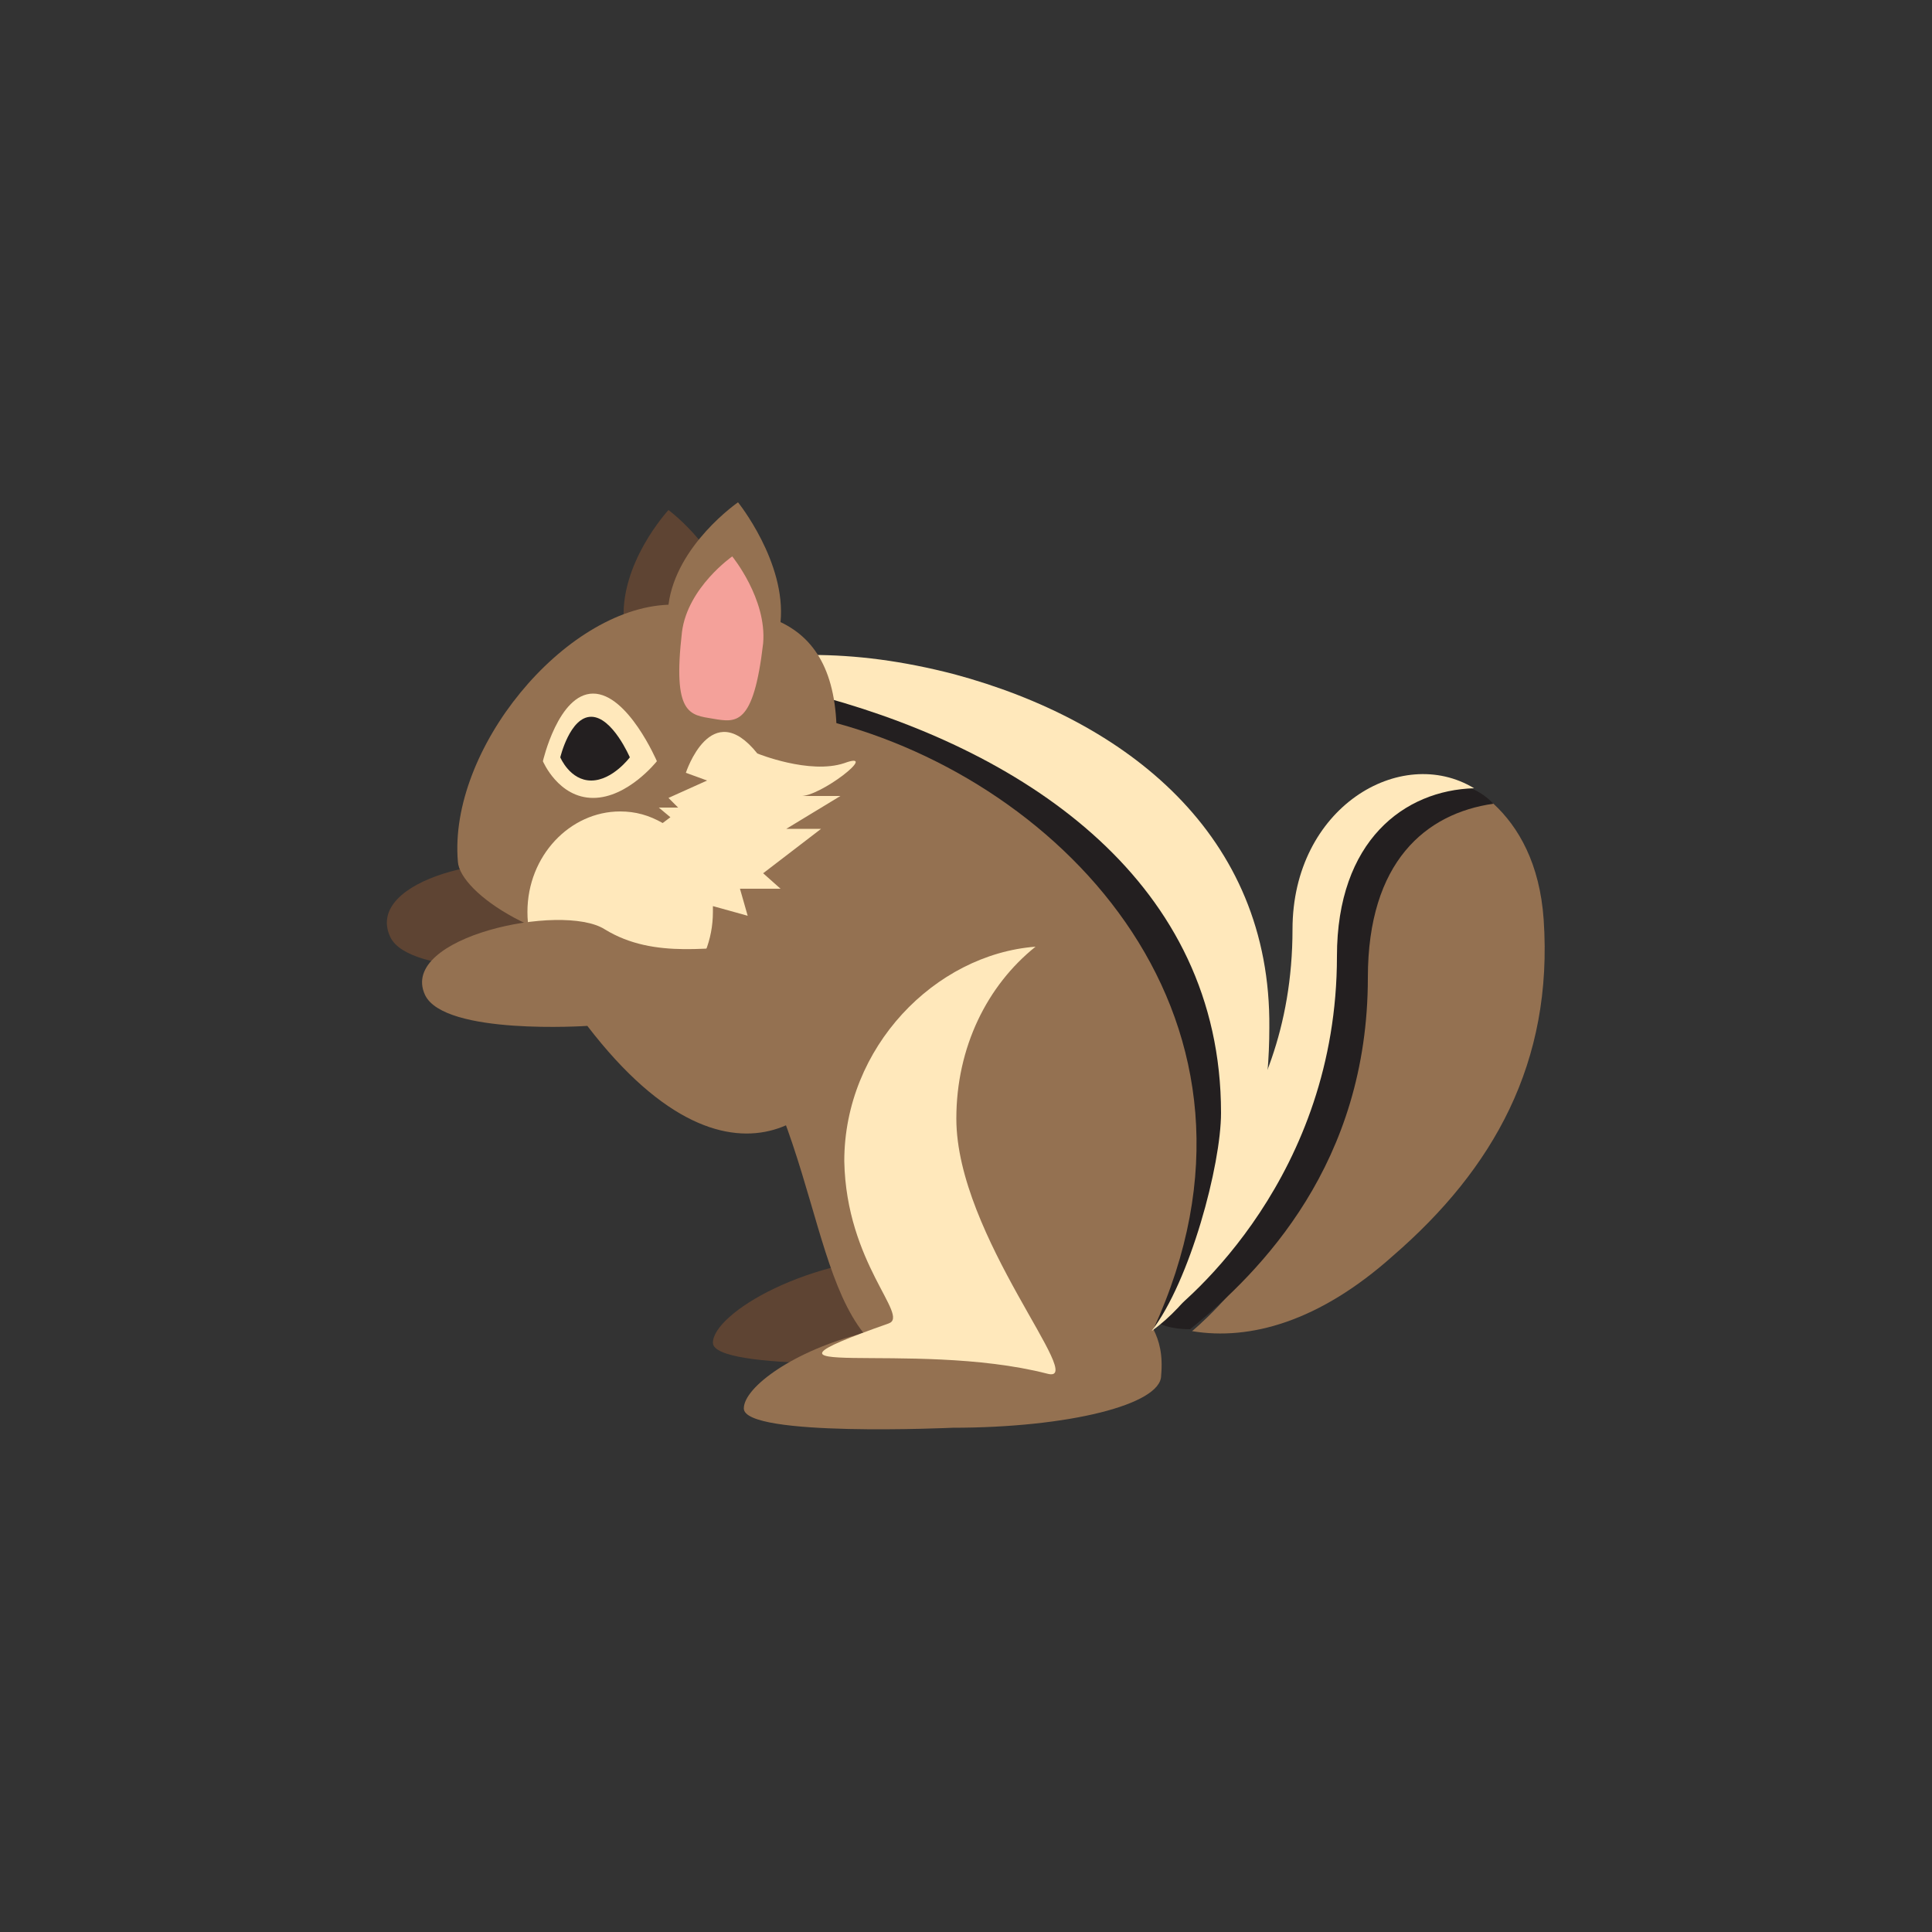 <?xml version="1.0" encoding="utf-8"?>
<!-- Generator: Adobe Illustrator 22.1.0, SVG Export Plug-In . SVG Version: 6.00 Build 0)  -->
<svg version="1.1" id="Layer_1" xmlns="http://www.w3.org/2000/svg" xmlns:xlink="http://www.w3.org/1999/xlink" x="0px" y="0px"
	 viewBox="0 0 100 100" style="enable-background:new 0 0 100 100;" xml:space="preserve">
<rect x="0" y="0" width="100" height="100" fill="#333333" stroke="none"/>
<style type="text/css">
	.st0{fill:#947151;}
	.st1{fill:#231F20;}
	.st2{fill:#FFE8BB;}
	.st3{fill:#5E4433;}
	.st4{fill:#F4A19A;}
</style>
<g>
	<path class="st0" d="M61.7,68.9c3,0.5,6.6-0.5,10.4-3.9c5.2-4.5,8.3-10,7.8-17.4c-0.2-2.9-1.3-4.8-2.6-6c-1-0.9-7.1,1.2-7.1,7.8
		C70.3,62,61.7,68.9,61.7,68.9"/>
	<path class="st1" d="M70.8,50.6c0-6,3-8.5,6.5-9c-3.3-3.4-9.2,2.3-9.2,7.5c0,12.6-5.2,13.7-8.1,19.4c0,0,0.5,0.3,1.6,0.3
		C65.3,65.8,70.8,60.2,70.8,50.6"/>
	<path class="st2" d="M69.2,49.5c0-6,3.5-8.6,7.1-8.7c-3.8-2.3-9.4,1-9.4,7.3C66.9,58.4,60,63,60,63v5.4
		C61.6,67.3,69.2,60.8,69.2,49.5"/>
	<g>
		<path class="st3" d="M28.6,50.1c0,0-7.4,0.5-8.4-1.6c-1.4-3,5.9-4.6,8.4-3.4V50.1"/>
		<path class="st3" d="M47.7,70.5c0,0-10.8,0.5-10.8-1S41.8,65,47.7,65V70.5"/>
	</g>
	<path class="st0" d="M59.7,68.8c2.9-4.3,3.5-12.9,1.4-18.1c-1.7-4.2-6.2-9.3-12.8-12.1c-16.5-7.2-22.5,3.7-15,9.2
		c8.8,6.5,8,16.9,11.4,21.2c-3.6,0.9-6.2,2.8-6.2,3.9c0,1.5,10.8,1,10.8,1c6,0,10.8-1.2,10.8-2.7C60.2,70.1,60,69.4,59.7,68.8"/>
	<path class="st2" d="M49.5,57.9c0-3.7,1.6-6.9,4.1-8.9c-5.2,0.4-9.9,5.2-9.9,11.1c0.1,5.3,3.4,8,2.3,8.4c-8.8,3.1,1.2,0.8,8.2,2.6
		C56.4,71.7,49.5,64,49.5,57.9"/>
	<path class="st1" d="M64.1,53.2c0-6.9-9.6-15-15.7-16.9c-2.2-0.7-4.2-1.2-6-1.5c0.2,0.8,0.3,1.7,0.4,2.5
		C55.1,40.4,67,52.9,59.7,68.8C63.2,63.8,64.1,59.6,64.1,53.2"/>
	<path class="st2" d="M49.4,34.9c-2.7-0.7-5.1-1-7.4-1c0.4,0.6,0.6,1.4,0.7,2.2c10.5,2.9,20.5,9.6,20.5,21.5c0,2.7-1.6,8.7-3.6,11.3
		c3.9-2.8,6.1-9.4,6.1-15.7C65.8,43.2,58.3,37.3,49.4,34.9"/>
	<path class="st3" d="M37.9,31.7l-5.6,0.6c-0.3-3.1,2.3-5.9,2.3-5.9S37.6,28.6,37.9,31.7"/>
	<path class="st0" d="M40.4,32.2c0.3-3.1-2.2-6.2-2.2-6.2s-3.2,2.2-3.6,5.3c-5.4,0.2-11.4,7.5-10.9,13.3c0.1,1.6,4.4,4.6,9.8,4.6
		s9.8-4.8,9.8-10.7C43.4,35,42.3,33.1,40.4,32.2"/>
	<path class="st4" d="M39.5,33.3c-0.5,4.3-1.4,4.1-2.6,3.9s-2.1-0.2-1.6-4.5c0.3-2.3,2.6-3.9,2.6-3.9S39.7,31,39.5,33.3"/>
	<path class="st2" d="M34,39.4c0,0-1.5,1.9-3.3,1.9s-2.6-1.9-2.6-1.9s0.8-3.5,2.6-3.5S34,39.4,34,39.4"/>
	<path class="st1" d="M32.6,39.2c0,0-0.9,1.2-2,1.2S29,39.2,29,39.2s0.5-2.1,1.6-2.1S32.6,39.2,32.6,39.2"/>
	<path class="st2" d="M43.7,39.5c-1.8,0.6-4.5-0.5-4.5-0.5c-2.4-3-3.7,1-3.7,1l1.1,0.4l-2,0.9l0.5,0.5h-1l0.6,0.5l-0.4,0.3
		c-0.7-0.4-1.4-0.6-2.2-0.6c-2.6,0-4.8,2.3-4.8,5.2s2.1,5.2,4.8,5.2c2.6,0,4.8-2.3,4.8-5.2c0-0.1,0-0.2,0-0.3l1.8,0.5L38.3,46h2.1
		l-0.9-0.8l3-2.3h-1.8l2.8-1.7c0,0-1.5,0-2.1,0C42.4,41.3,45.6,38.8,43.7,39.5"/>
	<path class="st0" d="M43.7,54.4c0.1,2.3-5.4,9-13.3-1.3c0,0-7.4,0.5-8.4-1.6c-1.4-3,7.1-4.8,9.3-3.4C36.5,51.3,43.5,45.1,43.7,54.4
		"/>
</g>
</svg>
